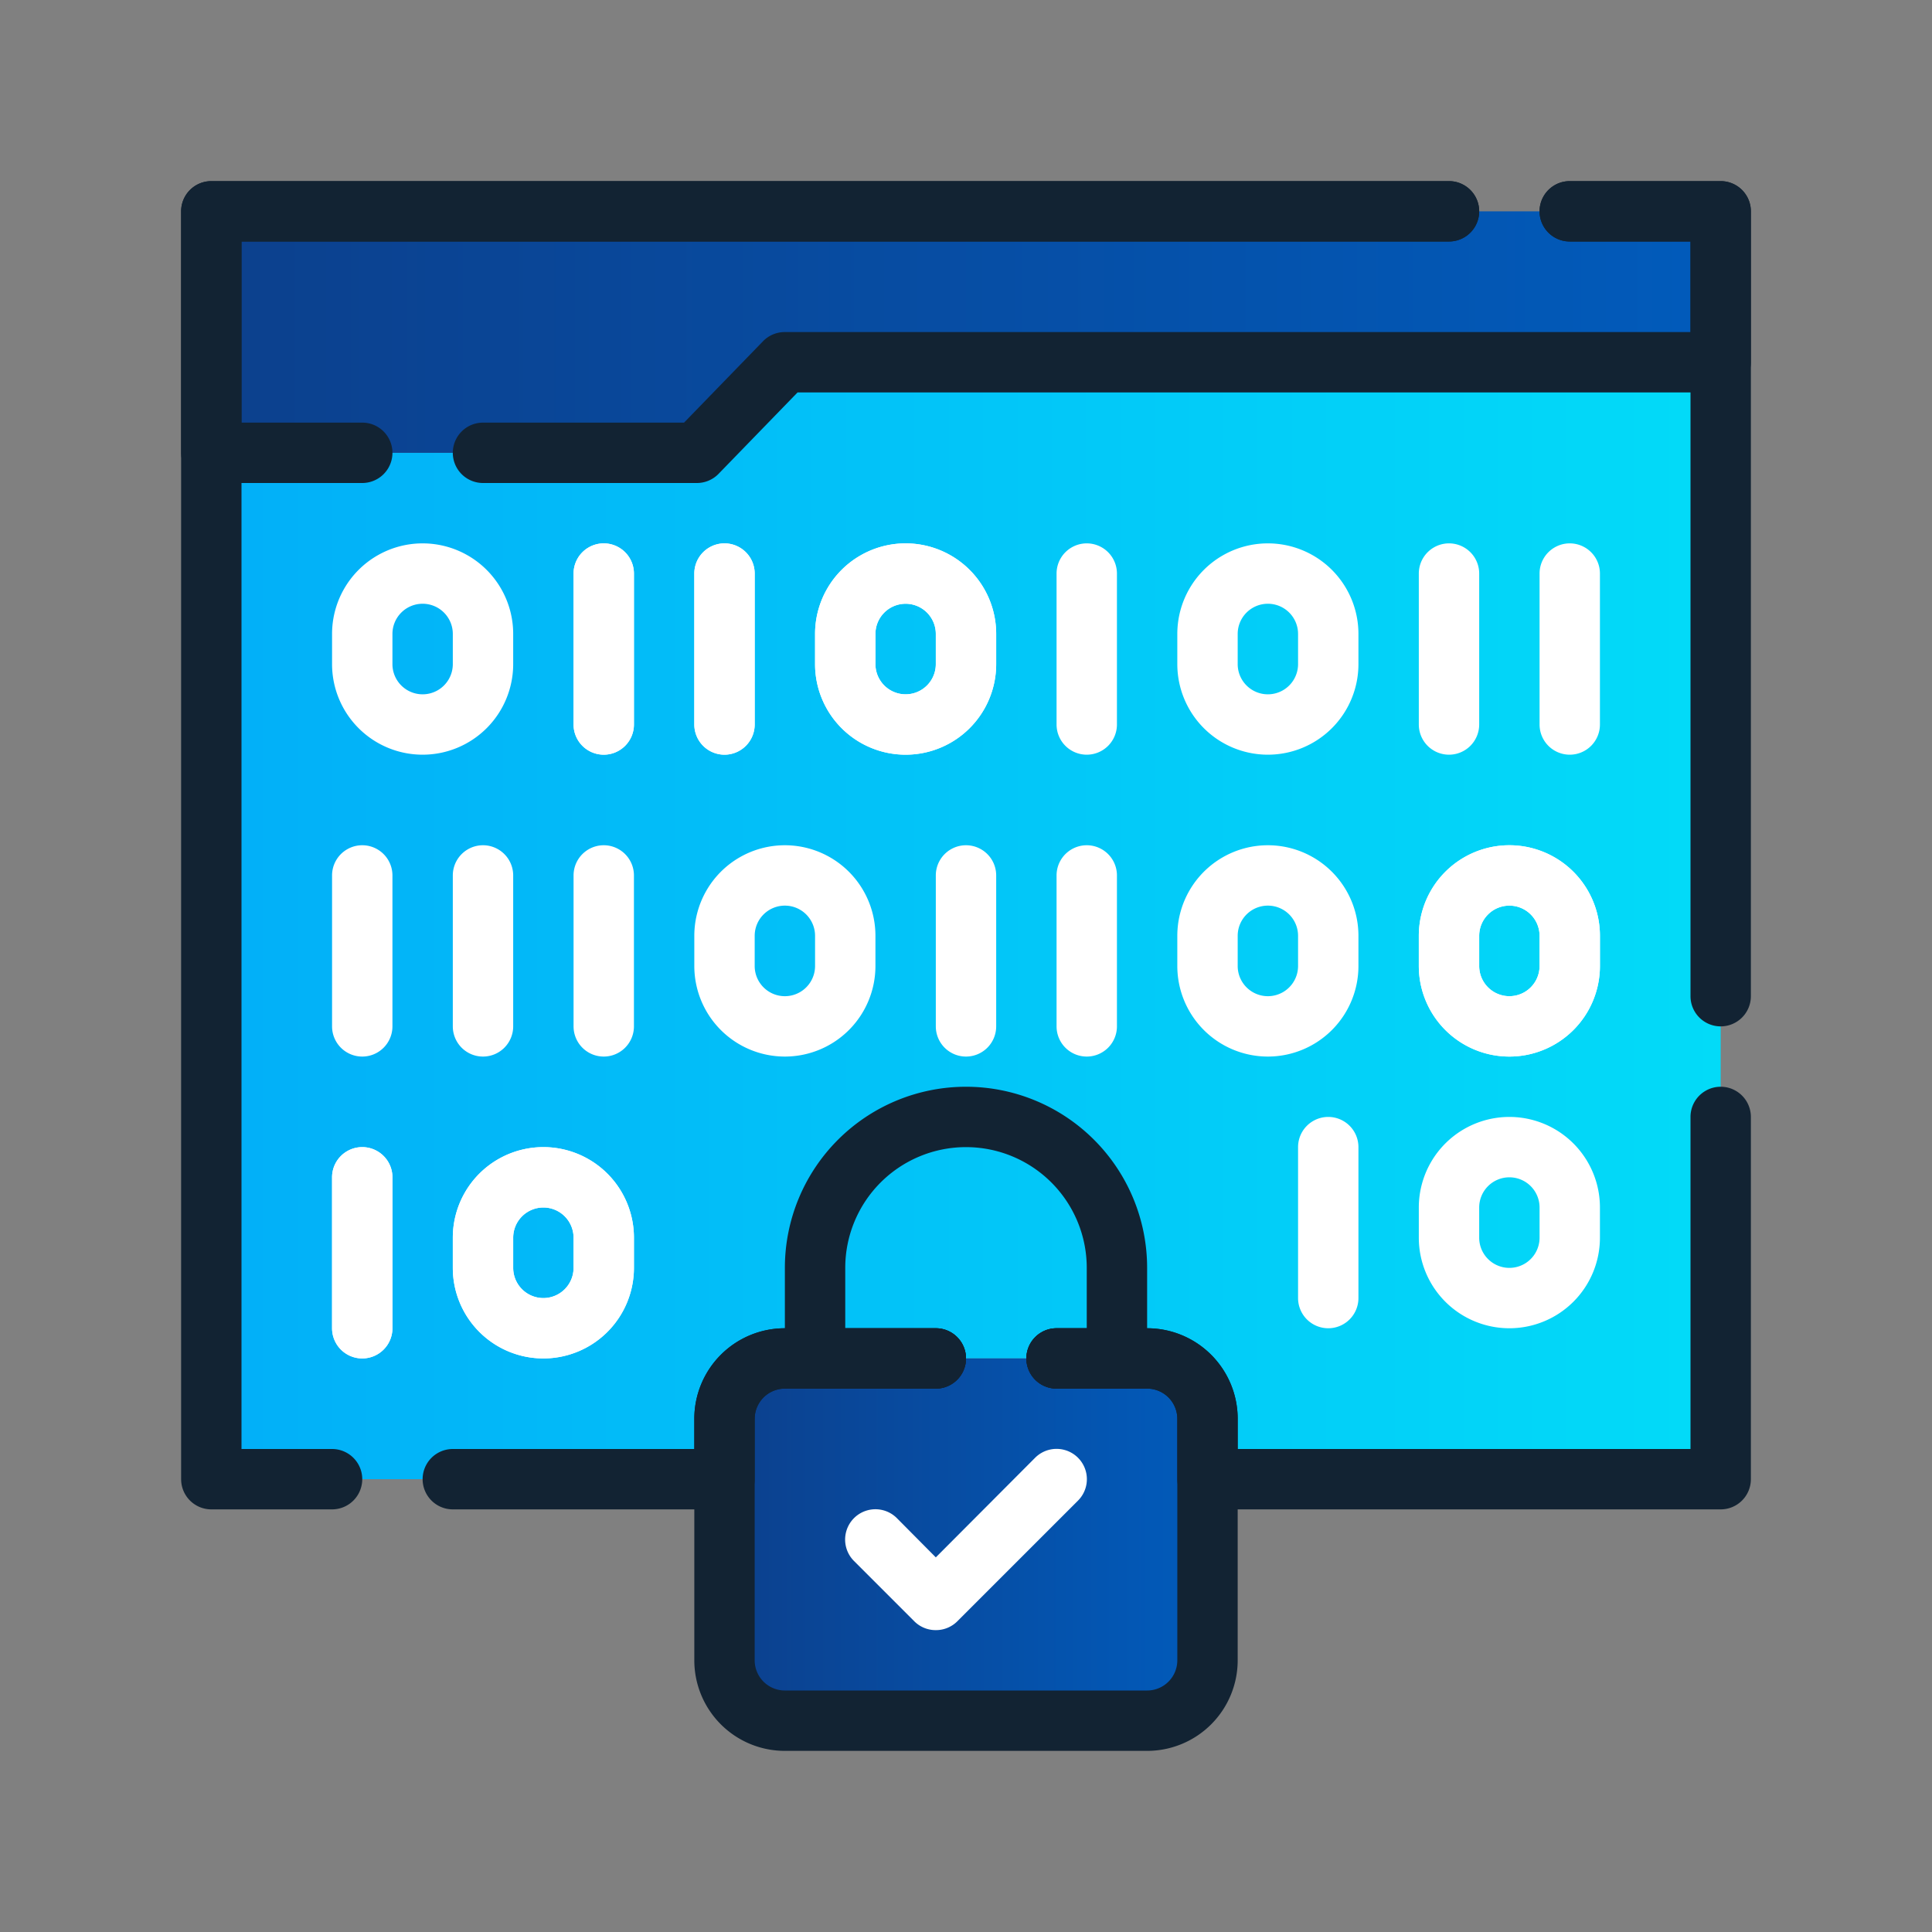 <svg xmlns="http://www.w3.org/2000/svg" xmlns:xlink="http://www.w3.org/1999/xlink" viewBox="0 0 64 64"><rect x="0" y="0" width="64" height="64" fill="#808080" stroke="none"/><defs><linearGradient id="b" x1="7" x2="57" y1="30.5" y2="30.5" gradientUnits="userSpaceOnUse"><stop offset="0" stop-color="#02aff8"/><stop offset="1" stop-color="#02dbf8"/></linearGradient><linearGradient id="a" x1="7" x2="57" y1="11" y2="11" gradientUnits="userSpaceOnUse"><stop offset="0" stop-color="#0c408d"/><stop offset="1" stop-color="#015bbb"/></linearGradient><linearGradient id="c" x1="24" x2="40" y1="51" y2="51" xlink:href="#a"/></defs><path fill="url(#b)" d="M57,12V49H40V47a2,2,0,0,0-2-2H26a2,2,0,0,0-2,2v2H7V15H23.08L26,12Z"/><polygon fill="url(#a)" points="57 7 57 12 26 12 23.08 15 7 15 7 7 57 7"/><path fill="#fff" d="M20 25a1 1 0 0 1-1-1V19a1 1 0 0 1 2 0v5A1 1 0 0 1 20 25zM24 25a1 1 0 0 1-1-1V19a1 1 0 0 1 2 0v5A1 1 0 0 1 24 25zM36 25a1 1 0 0 1-1-1V19a1 1 0 0 1 2 0v5A1 1 0 0 1 36 25zM30 25a3 3 0 0 1-3-3V21a3 3 0 0 1 6 0v1A3 3 0 0 1 30 25zm0-5a1 1 0 0 0-1 1v1a1 1 0 0 0 2 0V21A1 1 0 0 0 30 20z"/><path fill="#fff" d="M20 25a1 1 0 0 1-1-1V19a1 1 0 0 1 2 0v5A1 1 0 0 1 20 25zM24 25a1 1 0 0 1-1-1V19a1 1 0 0 1 2 0v5A1 1 0 0 1 24 25zM30 25a3 3 0 0 1-3-3V21a3 3 0 0 1 6 0v1A3 3 0 0 1 30 25zm0-5a1 1 0 0 0-1 1v1a1 1 0 0 0 2 0V21A1 1 0 0 0 30 20zM12 45a1 1 0 0 1-1-1V39a1 1 0 0 1 2 0v5A1 1 0 0 1 12 45zM18 45a3 3 0 0 1-3-3V41a3 3 0 0 1 6 0v1A3 3 0 0 1 18 45zm0-5a1 1 0 0 0-1 1v1a1 1 0 0 0 2 0V41A1 1 0 0 0 18 40z"/><path fill="#fff" d="M12 45a1 1 0 0 1-1-1V39a1 1 0 0 1 2 0v5A1 1 0 0 1 12 45zM18 45a3 3 0 0 1-3-3V41a3 3 0 0 1 6 0v1A3 3 0 0 1 18 45zm0-5a1 1 0 0 0-1 1v1a1 1 0 0 0 2 0V41A1 1 0 0 0 18 40zM50 35a3 3 0 0 1-3-3V31a3 3 0 0 1 6 0v1A3 3 0 0 1 50 35zm0-5a1 1 0 0 0-1 1v1a1 1 0 0 0 2 0V31A1 1 0 0 0 50 30z"/><path fill="#fff" d="M50 35a3 3 0 0 1-3-3V31a3 3 0 0 1 6 0v1A3 3 0 0 1 50 35zm0-5a1 1 0 0 0-1 1v1a1 1 0 0 0 2 0V31A1 1 0 0 0 50 30zM42 25a3 3 0 0 1-3-3V21a3 3 0 0 1 6 0v1A3 3 0 0 1 42 25zm0-5a1 1 0 0 0-1 1v1a1 1 0 0 0 2 0V21A1 1 0 0 0 42 20zM36 35a1 1 0 0 1-1-1V29a1 1 0 0 1 2 0v5A1 1 0 0 1 36 35zM32 35a1 1 0 0 1-1-1V29a1 1 0 0 1 2 0v5A1 1 0 0 1 32 35zM20 35a1 1 0 0 1-1-1V29a1 1 0 0 1 2 0v5A1 1 0 0 1 20 35zM16 35a1 1 0 0 1-1-1V29a1 1 0 0 1 2 0v5A1 1 0 0 1 16 35zM12 35a1 1 0 0 1-1-1V29a1 1 0 0 1 2 0v5A1 1 0 0 1 12 35zM42 35a3 3 0 0 1-3-3V31a3 3 0 0 1 6 0v1A3 3 0 0 1 42 35zm0-5a1 1 0 0 0-1 1v1a1 1 0 0 0 2 0V31A1 1 0 0 0 42 30zM26 35a3 3 0 0 1-3-3V31a3 3 0 0 1 6 0v1A3 3 0 0 1 26 35zm0-5a1 1 0 0 0-1 1v1a1 1 0 0 0 2 0V31A1 1 0 0 0 26 30zM44 44a1 1 0 0 1-1-1V38a1 1 0 0 1 2 0v5A1 1 0 0 1 44 44zM50 44a3 3 0 0 1-3-3V40a3 3 0 0 1 6 0v1A3 3 0 0 1 50 44zm0-5a1 1 0 0 0-1 1v1a1 1 0 0 0 2 0V40A1 1 0 0 0 50 39zM48 25a1 1 0 0 1-1-1V19a1 1 0 0 1 2 0v5A1 1 0 0 1 48 25zM52 25a1 1 0 0 1-1-1V19a1 1 0 0 1 2 0v5A1 1 0 0 1 52 25zM14 25a3 3 0 0 1-3-3V21a3 3 0 0 1 6 0v1A3 3 0 0 1 14 25zm0-5a1 1 0 0 0-1 1v1a1 1 0 0 0 2 0V21A1 1 0 0 0 14 20z"/><path fill="url(#c)" d="M40,47.57v6.86A2.63,2.63,0,0,1,37.33,57H26.67A2.63,2.63,0,0,1,24,54.43V47.57A2.63,2.63,0,0,1,26.67,45H37.33A2.63,2.63,0,0,1,40,47.57Z"/><path fill="#fff" d="M31,54a1,1,0,0,1-.71-.29l-2-2a1,1,0,0,1,1.42-1.42L31,51.59l3.29-3.3a1,1,0,0,1,1.42,1.42l-4,4A1,1,0,0,1,31,54Z"/><path fill="#122333" d="M57 34a1 1 0 0 1-1-1V8H52a1 1 0 0 1 0-2h5a1 1 0 0 1 1 1V33A1 1 0 0 1 57 34zM11 50H7a1 1 0 0 1-1-1V7A1 1 0 0 1 7 6H48a1 1 0 0 1 0 2H8V48h3a1 1 0 0 1 0 2zM24 50H15a1 1 0 0 1 0-2h8V47a3 3 0 0 1 3-3h5a1 1 0 0 1 0 2H26a1 1 0 0 0-1 1v2A1 1 0 0 1 24 50zM57 50H40a1 1 0 0 1-1-1V47a1 1 0 0 0-1-1H35a1 1 0 0 1 0-2h3a3 3 0 0 1 3 3v1H56V37a1 1 0 0 1 2 0V49A1 1 0 0 1 57 50z"/><path fill="#122333" d="M38,58H26a3,3,0,0,1-3-3V47a3,3,0,0,1,3-3h5a1,1,0,0,1,0,2H26a1,1,0,0,0-1,1v8a1,1,0,0,0,1,1H38a1,1,0,0,0,1-1V47a1,1,0,0,0-1-1H35a1,1,0,0,1,0-2h3a3,3,0,0,1,3,3v8A3,3,0,0,1,38,58Z"/><path fill="#122333" d="M37 46H35a1 1 0 0 1 0-2h1V42a4 4 0 0 0-4-4 4 4 0 0 0-4 4v2h3a1 1 0 0 1 0 2H27a1 1 0 0 1-1-1V42a6 6 0 1 1 12 0v3A1 1 0 0 1 37 46zM12 16H7a1 1 0 0 1-1-1V7A1 1 0 0 1 7 6H48a1 1 0 0 1 0 2H8v6h4a1 1 0 0 1 0 2z"/><path fill="#122333" d="M23.08,16H16a1,1,0,0,1,0-2h6.66l2.62-2.7A1,1,0,0,1,26,11H56V8H52a1,1,0,0,1,0-2h5a1,1,0,0,1,1,1v5a1,1,0,0,1-1,1H26.42L23.8,15.7A1,1,0,0,1,23.08,16Z"/></svg>